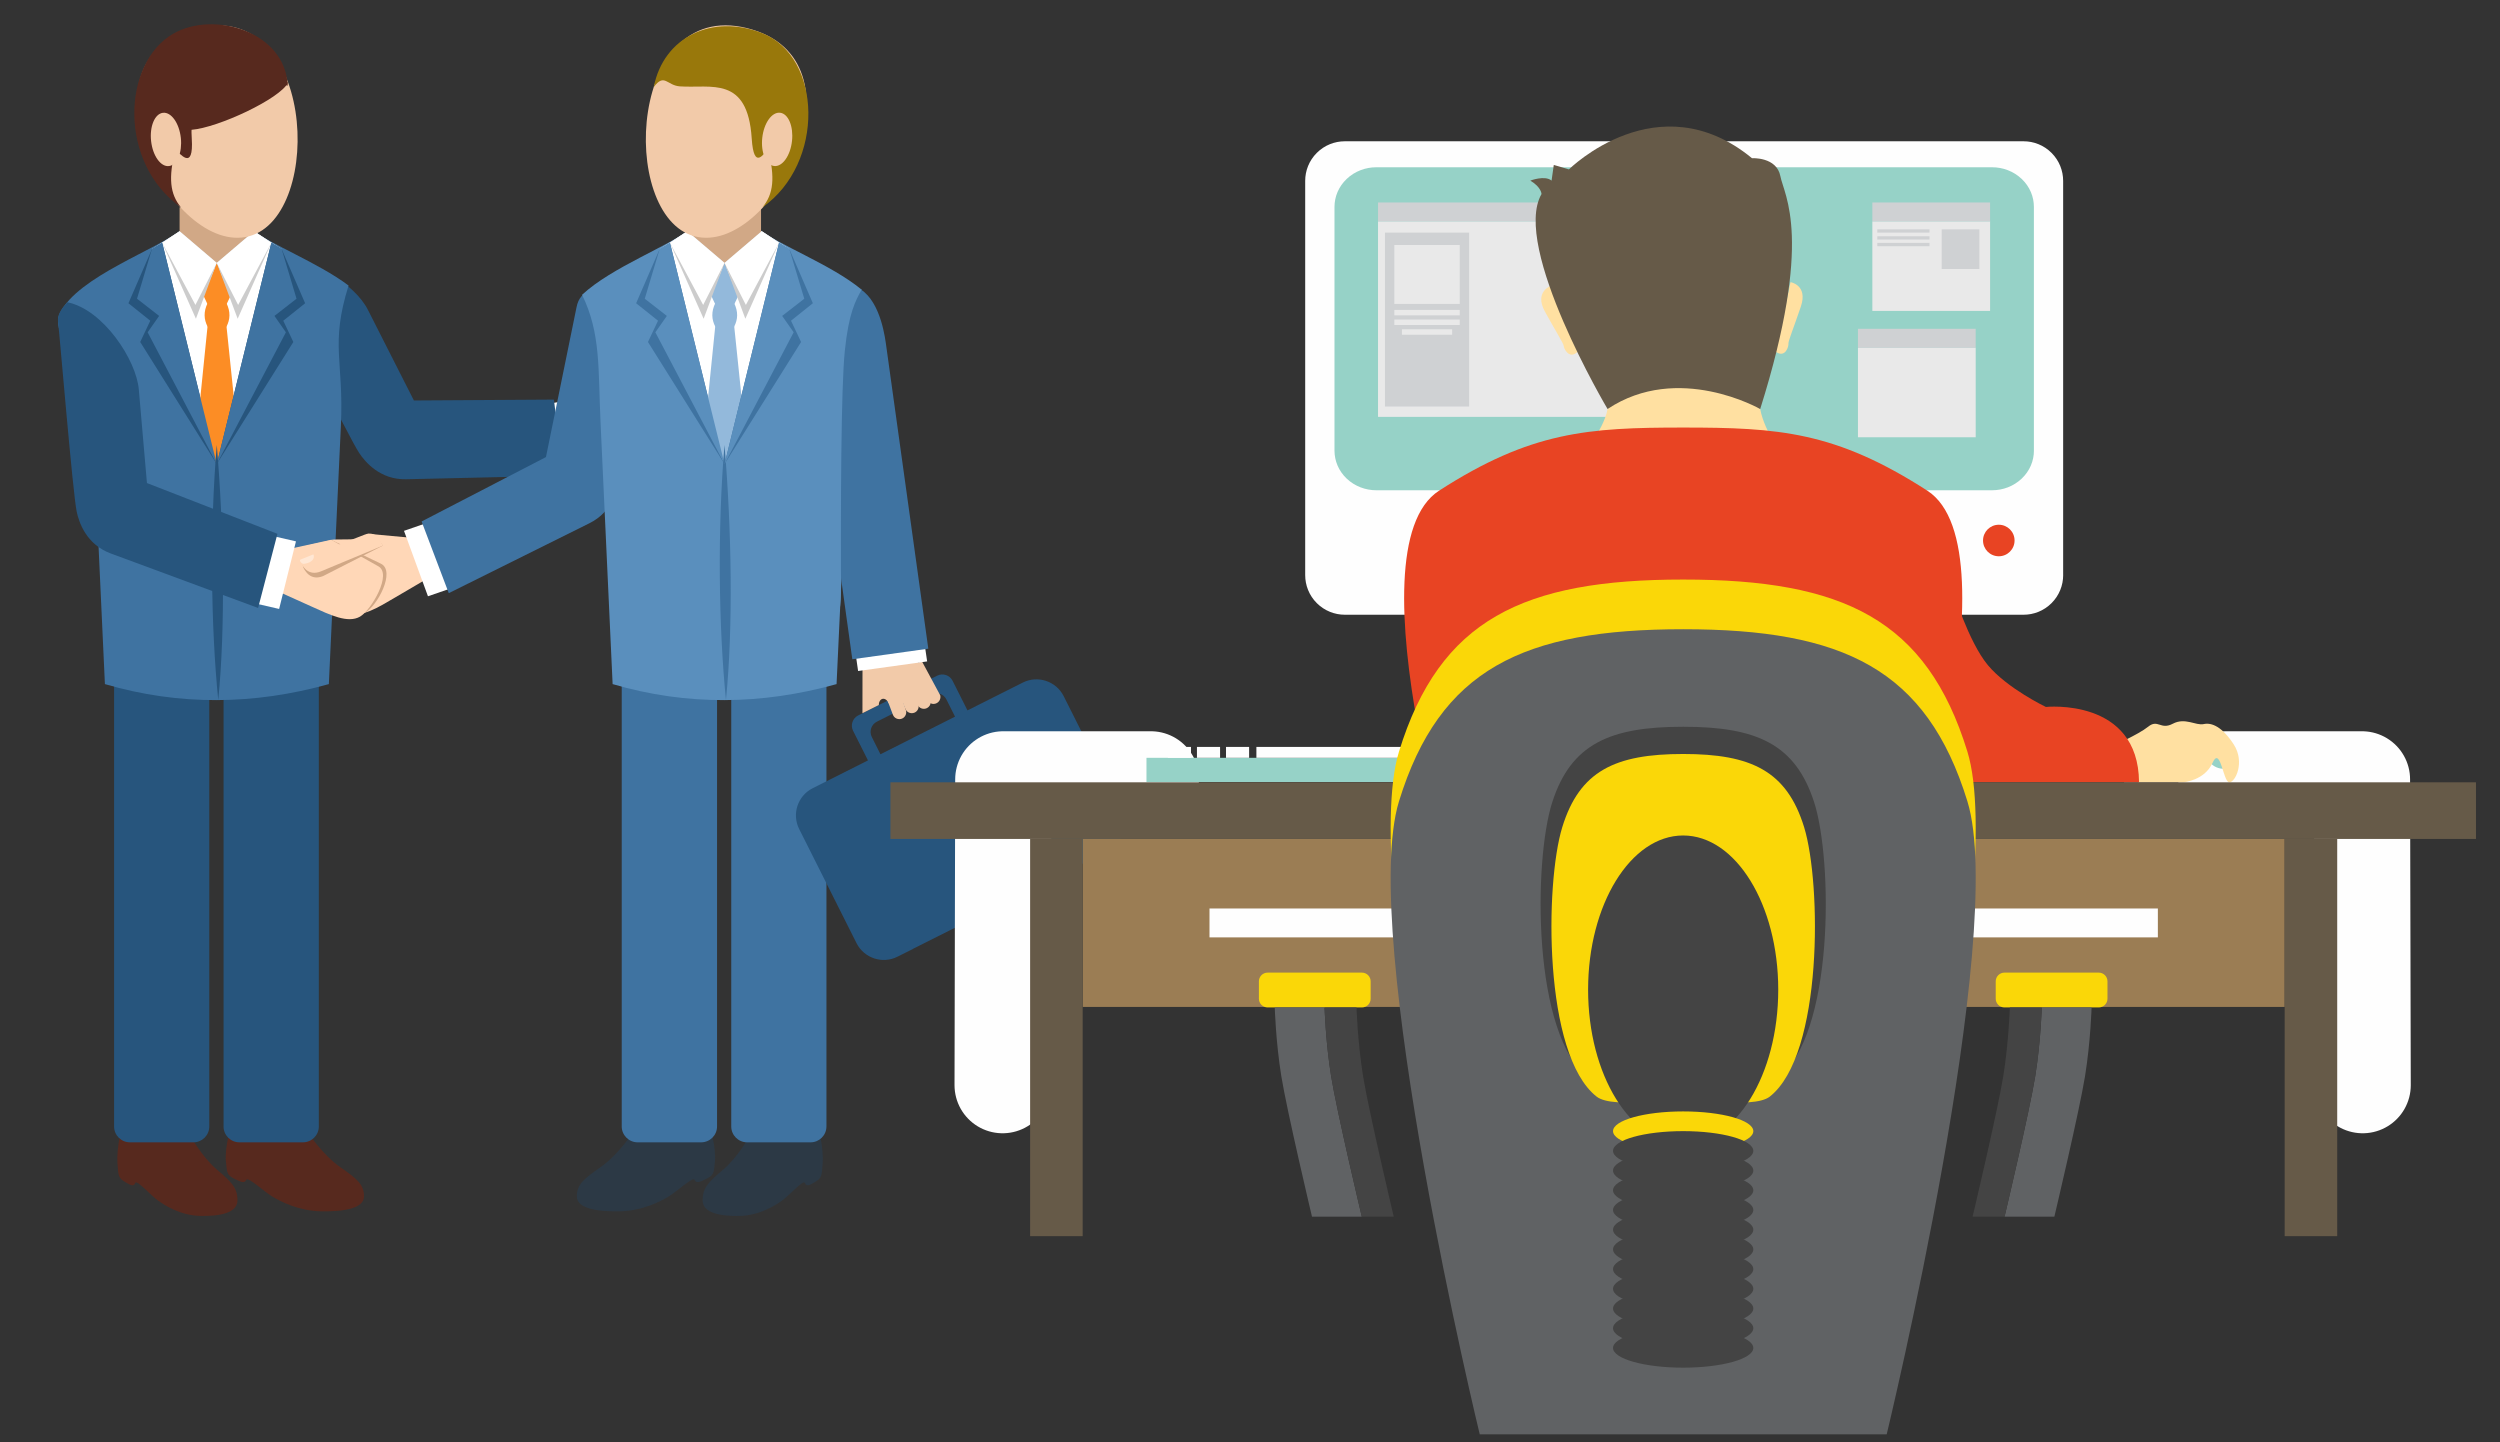 <?xml version="1.0" encoding="utf-8"?>
<!-- Generator: Adobe Illustrator 17.0.0, SVG Export Plug-In . SVG Version: 6.00 Build 0)  -->
<!DOCTYPE svg PUBLIC "-//W3C//DTD SVG 1.1//EN" "http://www.w3.org/Graphics/SVG/1.1/DTD/svg11.dtd">
<svg version="1.1" id="Layer_1" xmlns="http://www.w3.org/2000/svg" xmlns:xlink="http://www.w3.org/1999/xlink" x="0px" y="0px"
	 width="104px" height="60px" viewBox="0 0 104 60" enable-background="new 0 0 104 60" xml:space="preserve">
<rect x="0" y="0" width="104" height="60" fill="#333333" stroke="none"/>
<g>
	<g>
		<path fill="#57291E" d="M5.25,46.401c-0.203,0.35-0.406,1.419-0.365,1.983c0.041,0.564,0.047,0.62,0.319,0.787
			c0.272,0.169,0.364,0.186,0.422,0.037c0.058-0.148,0.65,0.52,0.939,0.729c0.29,0.209,0.943,0.626,1.765,0.645
			c0.821,0.019,1.549-0.125,1.549-0.65s-0.256-0.77-0.854-1.274c-0.598-0.503-1.185-1.465-1.359-1.902
			c-0.173-0.436-0.757-0.328-1.018-0.187s-0.525,0.949-0.873,0.67C5.425,46.961,5.366,46.26,5.25,46.401z"/>
		<path fill="#57291E" d="M9.818,46.401c-0.234,0.334-0.467,1.354-0.422,1.891s0.055,0.592,0.365,0.751
			c0.314,0.159,0.419,0.176,0.484,0.037c0.067-0.142,0.746,0.495,1.081,0.696c0.334,0.2,1.087,0.597,2.032,0.615
			c0.945,0.017,1.785-0.119,1.785-0.62s-0.294-0.736-0.984-1.215c-0.69-0.479-1.365-1.398-1.565-1.813
			c-0.2-0.417-0.873-0.314-1.174-0.18c-0.301,0.133-0.606,0.906-1.006,0.639C10.016,46.936,9.951,46.268,9.818,46.401z"/>
		<g>
			<path fill="#27557D" d="M5.405,26.646h2.642c0.364,0,0.659,0.297,0.659,0.662v19.554c0,0.364-0.297,0.659-0.659,0.659H5.405
				c-0.364,0-0.659-0.297-0.659-0.659V27.305C4.744,26.943,5.04,26.646,5.405,26.646z"/>
			<path fill="#27557D" d="M9.959,26.646h2.642c0.364,0,0.662,0.297,0.662,0.662v19.554c0,0.364-0.297,0.659-0.662,0.659H9.959
				c-0.364,0-0.659-0.297-0.659-0.659V27.305C9.298,26.943,9.595,26.646,9.959,26.646z"/>
		</g>
		<g>
			<path fill="#FFD7B7" d="M23.491,17.186l0.39,1.651l1.598,0.075c0.851,0.041,1.66,0.103,2.027-0.353
				c0.328-0.408,0.614-2.177-0.086-2.232l-2.21-0.3L23.491,17.186z"/>
			<polygon fill="#FFFFFF" points="22.628,16.819 23.015,19.693 24.258,19.502 23.872,16.629 			"/>
			<path fill="#27557D" d="M11.32,11.818c-0.161-0.275-0.092-0.567,0.039-0.929c1.496-0.28,3.415,0.912,3.957,2.022l1.902,3.749
				l5.82-0.037c0.002,0,0.005,0.003,0.005,0.005l0.387,3.154c0,0.002-0.003,0.005-0.003,0.005l-6.532,0.15
				c-1.087,0.025-1.707-0.725-1.95-1.088C14.508,18.198,11.498,12.124,11.32,11.818z"/>
		</g>
		<path fill="#3F73A1" d="M13.68,28.459c-3.106,0.865-6.21,0.91-9.316,0L3.861,17.561c-0.078-1.726-1.799-3.676-1.379-4.521
			c0.775-1.558,4.035-2.636,5.152-3.543c0.429,0.378,0.899,0.6,1.385,0.6s0.957-0.223,1.385-0.6c0.817,0.665,2.801,1.41,4.096,2.381
			c-0.775,2.495-0.191,3.092-0.319,5.839L13.68,28.459z"/>
		<polygon fill="#FFFFFF" points="6.32,10.362 6.62,13.142 9.036,19.274 11.417,13.142 11.717,10.362 10.565,9.62 7.471,9.62 		"/>
		<rect x="7.471" y="8.624" fill="#D1A886" width="3.067" height="2.499"/>
		<path fill="#FC8D25" d="M9.418,12.67l0.169-0.354l-0.568-1.377l-0.557,1.354l0.178,0.378C8.897,12.67,9.158,12.67,9.418,12.67z"/>
		<polygon fill="#CCCCCC" points="7.471,9.62 9.017,10.937 8.15,13.26 6.748,10.1 		"/>
		<polygon fill="#27557D" points="6.748,10.1 9.017,19.305 5.833,14.227 6.251,13.342 5.343,12.615 6.32,10.362 		"/>
		<polygon fill="#CCCCCC" points="10.565,9.62 9.017,10.937 9.887,13.26 11.288,10.1 		"/>
		<polygon fill="#FC8D25" points="8.638,13.534 9.418,13.534 9.824,17.446 9.017,19.305 8.242,17.446 		"/>
		<polygon fill="#FFFFFF" points="7.471,9.62 9.017,10.937 8.13,12.686 6.748,10.1 		"/>
		<polygon fill="#3F73A1" points="6.748,10.1 9.017,19.305 6.142,13.824 6.62,13.142 5.7,12.427 6.32,10.362 		"/>
		<polygon fill="#27557D" points="11.288,10.1 9.017,19.305 12.203,14.227 11.784,13.342 12.693,12.615 11.717,10.362 		"/>
		<polygon fill="#3F73A1" points="11.288,10.1 9.017,19.305 11.893,13.824 11.417,13.142 12.335,12.427 11.717,10.362 		"/>
		<polygon fill="#FFFFFF" points="10.565,9.62 9.017,10.937 9.906,12.686 11.288,10.1 		"/>
		<path fill="#FC8D25" d="M8.638,12.606h0.781c0.175,0.362,0.161,0.678,0,0.987H8.638C8.477,13.282,8.463,12.965,8.638,12.606z"/>
		<path fill="#27557D" d="M9.079,29.125c-0.305-3.048-0.358-7.102-0.061-10.614C9.315,22.021,9.382,26.076,9.079,29.125z"/>
		<g>
			<path fill="#FFD7B7" d="M13.404,22.931l-0.028,0.289l0.309-0.003l2.481-0.02c0.28-0.003,0.439-0.12,0.533-0.287
				c0.078-0.142,0.148-0.498,0.016-0.497l-2.817,0.031C13.652,22.443,13.429,22.664,13.404,22.931z"/>
			<path fill="#FFE7D4" d="M16.795,22.471c0.005-0.056-0.031-0.061-0.053-0.061l-0.565,0.011c0.011,0.25,0.295,0.28,0.531,0.203
				C16.744,22.611,16.789,22.543,16.795,22.471z"/>
		</g>
		<path fill="#FFD7B7" d="M17.404,22.399l0.423,1.641l-1.379,0.809c-0.734,0.431-1.421,0.865-1.958,0.632
			c-0.479-0.208-1.557-1.641-0.962-2.014l1.772-1.262L17.404,22.399z"/>
		<path fill="#D1A886" d="M11.942,22.885l-0.247,1.679l1.457,0.657c0.775,0.35,1.499,0.534,2.019,0.273
			c0.518-0.259,1.305-1.738,0.673-2.046l-2.061-0.988L11.942,22.885z"/>
		<path fill="#FFD7B7" d="M11.753,22.897l-0.247,1.679l1.457,0.657c0.775,0.35,1.505,0.709,2.014,0.419
			c0.453-0.259,1.374-1.797,0.742-2.105l-1.944-1.092L11.753,22.897z"/>
		<polygon fill="#FFFFFF" points="11.086,22.238 10.387,25.05 11.612,25.332 12.312,22.521 		"/>
		<path fill="#27557D" d="M2.418,13.421c-0.047-0.315,0.125-0.562,0.378-0.848c1.494,0.292,2.887,2.416,2.98,3.646l0.337,3.876
			l5.425,2.11c0.002,0,0.003,0.005,0.003,0.006l-0.803,3.076c0,0.002-0.005,0.005-0.006,0.003l-6.128-2.267
			c-1.02-0.378-1.32-1.302-1.412-1.73C3.028,20.527,2.469,13.773,2.418,13.421z"/>
		<path fill="#D1A886" d="M15.883,22.636l0.042,0.062l-2.48,1.265c-0.258,0.106-0.451,0.061-0.601-0.056
			c-0.128-0.1-0.333-0.401-0.209-0.451l2.603-1.077C15.465,22.282,15.757,22.399,15.883,22.636z"/>
		<path fill="#FFD7B7" d="M15.788,22.443l0.139,0.253l-0.286,0.119l-2.291,0.954c-0.258,0.106-0.451,0.061-0.604-0.056
			c-0.128-0.1-0.333-0.401-0.209-0.451l2.633-1.021C15.398,22.147,15.66,22.207,15.788,22.443z"/>
		<path fill="#FFE7D4" d="M12.488,23.351c-0.027-0.048,0.005-0.07,0.025-0.077l0.525-0.212c0.089,0.234-0.161,0.373-0.408,0.394
			C12.592,23.459,12.521,23.414,12.488,23.351z"/>
		<polygon fill="#FFFFFF" points="17.996,21.671 18.992,24.395 17.803,24.805 16.806,22.083 		"/>
		<path fill="#3F73A1" d="M26.287,13.465c0.012-0.319,0.166-1.637-0.119-1.896c-1.454,0.45-2.03,0.45-2.183,1.206l-1.273,6.239
			l-5.169,2.677c-0.002,0.002-0.003,0.005-0.003,0.006l1.127,2.973c0,0.002,0.005,0.003,0.006,0.003l5.851-2.908
			c0.973-0.484,1.174-1.435,1.22-1.871C25.826,19.112,26.271,13.818,26.287,13.465z"/>
		<path fill="#2C3945" d="M29.321,46.401c0.234,0.334,0.467,1.354,0.422,1.891c-0.045,0.537-0.055,0.592-0.365,0.751
			c-0.314,0.159-0.419,0.176-0.484,0.037c-0.067-0.142-0.746,0.495-1.081,0.696c-0.334,0.2-1.087,0.597-2.032,0.615
			c-0.945,0.017-1.785-0.119-1.785-0.62s0.294-0.736,0.985-1.215c0.689-0.479,1.363-1.398,1.563-1.813
			c0.2-0.417,0.873-0.314,1.174-0.18c0.301,0.133,0.606,0.906,1.006,0.639C29.121,46.936,29.188,46.268,29.321,46.401z"/>
		<path fill="#2C3945" d="M33.859,46.401c0.203,0.35,0.406,1.419,0.365,1.983c-0.041,0.564-0.047,0.62-0.319,0.787
			c-0.272,0.167-0.364,0.186-0.422,0.037s-0.65,0.52-0.94,0.729c-0.29,0.209-0.943,0.626-1.765,0.645
			c-0.821,0.019-1.549-0.125-1.549-0.65s0.256-0.77,0.854-1.274c0.598-0.503,1.182-1.465,1.359-1.902
			c0.173-0.436,0.757-0.328,1.018-0.187c0.261,0.141,0.525,0.949,0.873,0.67C33.686,46.961,33.743,46.26,33.859,46.401z"/>
		<g>
			<path fill="#3F73A1" d="M26.526,26.646h2.641c0.364,0,0.662,0.297,0.662,0.662v19.554c0,0.364-0.297,0.659-0.662,0.659h-2.641
				c-0.364,0-0.662-0.297-0.662-0.659V27.305C25.865,26.943,26.163,26.646,26.526,26.646z"/>
			<path fill="#3F73A1" d="M31.079,26.646h2.642c0.364,0,0.659,0.297,0.659,0.662v19.554c0,0.364-0.297,0.659-0.659,0.659h-2.642
				c-0.364,0-0.659-0.297-0.659-0.659V27.305C30.42,26.943,30.717,26.646,31.079,26.646z"/>
		</g>
		<path fill="#27557D" d="M37.971,28.619l1.017-0.511c0.234-0.117,0.522-0.023,0.639,0.212l0.62,1.232l2.302-1.157
			c0.622-0.314,1.385-0.059,1.699,0.562l2.386,4.747c0.314,0.622,0.059,1.385-0.562,1.699l-8.1,4.073v-8.779l1.758-0.884
			l-0.362-0.72c-0.117-0.231-0.401-0.325-0.634-0.209l-0.765,0.383v-0.648L37.971,28.619z M33.806,32.79l2.302-1.157l-0.62-1.232
			c-0.117-0.234-0.023-0.522,0.212-0.639l2.274-1.143v0.65l-1.499,0.754c-0.231,0.117-0.325,0.401-0.209,0.634l0.361,0.72
			l1.348-0.678v8.779L37.332,39.8c-0.622,0.314-1.385,0.059-1.699-0.562l-2.386-4.747C32.931,33.866,33.184,33.104,33.806,32.79z"/>
		<path fill="#5A8FBD" d="M34.801,28.459c-3.106,0.865-6.212,0.91-9.316,0l-0.503-10.898c-0.102-2.216,0.017-3.698-0.768-5.297
			c1.24-1.156,3.62-2.019,4.541-2.769c0.429,0.378,0.899,0.6,1.385,0.6c0.486,0,0.957-0.223,1.385-0.6
			c0.865,0.706,3.042,1.499,4.319,2.555c-1.254,2.03-0.423,3.133-0.54,5.664L34.801,28.459z"/>
		<polygon fill="#FFFFFF" points="27.441,10.362 27.741,13.142 30.156,19.274 32.538,13.142 32.838,10.362 31.687,9.62 28.592,9.62 
					"/>
		<rect x="28.592" y="8.624" fill="#D1A886" width="3.067" height="2.499"/>
		<path fill="#93B9DB" d="M30.539,12.67l0.169-0.354l-0.568-1.377l-0.557,1.354l0.178,0.378C30.019,12.67,30.28,12.67,30.539,12.67z
			"/>
		<polygon fill="#CCCCCC" points="28.592,9.62 30.141,10.937 29.271,13.26 27.87,10.1 		"/>
		<polygon fill="#3F73A1" points="27.87,10.1 30.141,19.305 26.955,14.227 27.374,13.342 26.463,12.615 27.441,10.362 		"/>
		<polygon fill="#CCCCCC" points="31.687,9.62 30.141,10.937 31.007,13.26 32.408,10.1 		"/>
		<polygon fill="#93B9DB" points="29.758,13.534 30.539,13.534 30.945,17.446 30.141,19.305 29.363,17.446 		"/>
		<polygon fill="#FFFFFF" points="28.592,9.62 30.141,10.937 29.252,12.686 27.87,10.1 		"/>
		<polygon fill="#5A8FBD" points="27.87,10.1 30.141,19.305 27.263,13.824 27.741,13.142 26.822,12.427 27.441,10.362 		"/>
		<polygon fill="#FFFFFF" points="31.687,9.62 30.141,10.937 31.028,12.686 32.408,10.1 		"/>
		<path fill="#93B9DB" d="M29.758,12.606h0.781c0.175,0.362,0.161,0.678,0,0.987h-0.781C29.597,13.282,29.585,12.965,29.758,12.606z
			"/>
		<path fill="#3F73A1" d="M30.2,29.125c-0.303-3.048-0.358-7.102-0.061-10.614C30.436,22.021,30.505,26.076,30.2,29.125z"/>
		<path fill="#F2CAA9" d="M10.352,9.83c3.203-0.832,2.77-10.182-2.414-8.595C3.088,2.721,7.151,10.665,10.352,9.83z"/>
		<path fill="#57291E" d="M11.982,3.44c-0.334,0.668-2.9,1.872-4.016,1.96C6.85,5.487,7.883,1.167,11.982,3.44z"/>
		<path fill="#57291E" d="M7.212,1.399C5.065,2.629,4.923,6.795,7.529,8.626C7.067,8.071,7.001,7.397,7.293,6.23
			c0.17,0.114,0.775,0.949,0.684-0.473c-0.17-2.628,1.804-2.822,3.993-2.194C11.872,1.317,8.906,0.429,7.212,1.399z"/>
		
			<ellipse transform="matrix(0.11 0.994 -0.994 0.11 11.909 -1.698)" fill="#F2CAA9" cx="6.902" cy="5.799" rx="1.115" ry="0.622"/>
		<path fill="#F2CAA9" d="M28.896,9.83c-3.203-0.832-2.77-10.182,2.414-8.595C36.161,2.721,32.096,10.665,28.896,9.83z"/>
		<path fill="#99780B" d="M31.702,1.377c2.508,0.984,2.623,5.417,0.017,7.247c0.462-0.554,0.528-1.229,0.236-2.395
			c-0.17,0.114-0.595,0.914-0.684-0.473c-0.17-2.623-1.693-2.072-2.989-2.163c-0.543-0.039-0.643-0.567-1.087,0.031
			C27.606,1.525,29.641,0.568,31.702,1.377z"/>
		
			<ellipse transform="matrix(-0.11 0.994 -0.994 -0.11 41.649 -25.706)" fill="#F2CAA9" cx="32.336" cy="5.798" rx="1.115" ry="0.622"/>
		<g>
			<g>
				
					<rect x="35.926" y="25.064" transform="matrix(0.942 -0.336 0.336 0.942 -6.7 13.915)" fill="#F2CAA9" width="1.763" height="2.459"/>
				<path fill="#F2CAA9" d="M35.909,25.859l1.641-0.201l0.158,1.29l0.682,1.323c-0.7,0.233-1.886-0.231-1.893,0.773L35.909,25.859z"
					/>
				<path fill="#F2CAA9" d="M38.597,28.776l-0.84-2.48c-0.07-0.191-0.289-0.286-0.478-0.212l0,0
					c-0.017,0.006-0.034,0.016-0.05,0.025l-0.077-0.205c-0.073-0.2-0.301-0.297-0.5-0.22l0,0c-0.139,0.055-0.228,0.178-0.244,0.317
					c-0.086-0.025-0.178-0.023-0.267,0.012l0,0c-0.215,0.083-0.32,0.325-0.237,0.54l1.073,2.695l0.22,0.2
					c0.081,0.215,0.267-0.24,0.483-0.322l0,0c0.205-0.078,0.262-0.245,0.203-0.451C37.91,28.506,38.781,29.27,38.597,28.776z"/>
				<path fill="#F2CAA9" d="M37.522,29.895L37.522,29.895c0.145-0.059,0.216-0.23,0.156-0.376l-0.201-0.575l0.003-0.025
					l-0.731-0.233l0.397,1.051C37.205,29.885,37.376,29.955,37.522,29.895z"/>
				<path fill="#F2CAA9" d="M36.559,29.329c-0.003-0.275,0.276-0.403,0.442-0.023l0.664-2.238l-0.923-0.75l-0.473,0.803
					c-0.28,0.034-0.389,0.493-0.389,0.728l-0.002,1.819L36.559,29.329z"/>
				<path fill="#F2CAA9" d="M38.501,29.479L38.501,29.479c0.155-0.039,0.247-0.194,0.212-0.348l-0.322-0.943l-0.665,0.32
					l0.426,0.759C38.189,29.421,38.348,29.517,38.501,29.479z"/>
				<path fill="#F2CAA9" d="M38.039,29.648L38.039,29.648c0.147-0.059,0.215-0.23,0.158-0.376l-0.228-0.564l0.016-0.904
					l-0.459,1.348l0.139,0.339C37.722,29.637,37.892,29.707,38.039,29.648z"/>
				<path fill="#F2CAA9" d="M38.903,29.275L38.903,29.275c0.155-0.039,0.247-0.194,0.212-0.348l-0.757-1.404l-0.736,0.131
					l0.964,1.254l-0.031,0.155C38.591,29.218,38.75,29.314,38.903,29.275z"/>
			</g>
			<polygon fill="#FFFFFF" points="38.569,27.515 35.697,27.914 35.602,27.254 38.472,26.853 			"/>
			<path fill="#3F73A1" d="M33.543,13.613l2.271-1.569c0.837,0.553,1.012,2.044,1.06,2.399l1.743,12.538
				c0,0.003-0.002,0.005-0.005,0.005l-3.15,0.439c-0.003,0-0.005-0.002-0.006-0.003l-1.918-13.803
				C33.539,13.616,33.542,13.613,33.543,13.613z"/>
		</g>
		<path fill="#5A8FBD" d="M35.845,12.05c-0.259,0.464-0.539,0.976-0.7,2.539c-0.161,1.563-0.17,6.388-0.162,10.021
			c0.005,3.632-3.029,0.044-3.029,0.044l0.823-11.173l1.668-1.668L35.845,12.05z"/>
		<polygon fill="#3F73A1" points="32.408,10.1 30.141,19.305 33.325,14.227 32.906,13.342 33.815,12.615 32.838,10.362 		"/>
		<polygon fill="#5A8FBD" points="32.408,10.1 30.141,19.305 33.016,13.824 32.538,13.142 33.458,12.427 32.838,10.362 		"/>
	</g>
	<g>
		<g>
			<path fill="#FEFEFE" d="M85.828,23.923c0,0.422-0.161,0.844-0.483,1.167c-0.322,0.322-0.744,0.483-1.165,0.483H55.946
				c-0.422,0-0.844-0.161-1.167-0.483c-0.322-0.322-0.483-0.744-0.483-1.167V7.525c0-0.422,0.161-0.844,0.483-1.165
				c0.322-0.322,0.744-0.483,1.167-0.483h28.233c0.422,0,0.844,0.161,1.165,0.483c0.322,0.322,0.483,0.744,0.483,1.165V23.923z"/>
			<path fill="#96D2C7" d="M84.611,18.747c0,0.422-0.17,0.844-0.51,1.165c-0.341,0.322-0.786,0.483-1.232,0.483H57.257
				c-0.446,0-0.892-0.161-1.232-0.483c-0.341-0.322-0.51-0.744-0.51-1.165V8.606c0-0.422,0.17-0.844,0.51-1.165
				c0.341-0.322,0.786-0.483,1.232-0.483h25.611c0.446,0,0.892,0.161,1.232,0.483c0.341,0.322,0.51,0.744,0.51,1.165V18.747z"/>
			<circle fill="#E84423" cx="83.15" cy="22.485" r="0.656"/>
			<rect x="66.187" y="25.573" fill="#FEFEFE" width="7.75" height="6.971"/>
			<rect x="66.187" y="25.573" fill="#E9E9E9" width="7.75" height="0.828"/>
			<path fill="#FEFEFE" d="M77.4,32.132c0,0.106-0.04,0.211-0.12,0.291c-0.08,0.08-0.186,0.12-0.291,0.12H63.136
				c-0.106,0-0.211-0.04-0.291-0.12c-0.08-0.08-0.12-0.186-0.12-0.291v-0.479c0-0.106,0.04-0.211,0.12-0.291
				c0.08-0.08,0.186-0.12,0.291-0.12h13.851c0.106,0,0.211,0.04,0.291,0.12c0.08,0.08,0.12,0.186,0.12,0.291V32.132z"/>
		</g>
		<g>
			<g>
				<defs>
					<path id="SVGID_1_" d="M84.611,18.747c0,0.422-0.17,0.844-0.51,1.165c-0.341,0.322-0.786,0.483-1.232,0.483H57.257
						c-0.446,0-0.892-0.161-1.232-0.483c-0.341-0.322-0.51-0.744-0.51-1.165V8.606c0-0.422,0.17-0.844,0.51-1.165
						c0.341-0.322,0.786-0.483,1.232-0.483h25.611c0.446,0,0.892,0.161,1.232,0.483c0.341,0.322,0.51,0.744,0.51,1.165V18.747z"/>
				</defs>
				<clipPath id="SVGID_2_">
					<use xlink:href="#SVGID_1_"  overflow="visible"/>
				</clipPath>
				<rect x="57.326" y="8.422" clip-path="url(#SVGID_2_)" fill="#CFD1D3" width="9.796" height="0.795"/>
			</g>
			<g>
				<defs>
					<path id="SVGID_3_" d="M84.611,18.747c0,0.422-0.17,0.844-0.51,1.165c-0.341,0.322-0.786,0.483-1.232,0.483H57.257
						c-0.446,0-0.892-0.161-1.232-0.483c-0.341-0.322-0.51-0.744-0.51-1.165V8.606c0-0.422,0.17-0.844,0.51-1.165
						c0.341-0.322,0.786-0.483,1.232-0.483h25.611c0.446,0,0.892,0.161,1.232,0.483c0.341,0.322,0.51,0.744,0.51,1.165V18.747z"/>
				</defs>
				<clipPath id="SVGID_4_">
					<use xlink:href="#SVGID_3_"  overflow="visible"/>
				</clipPath>
				<rect x="57.326" y="9.217" clip-path="url(#SVGID_4_)" fill="#E9E9E9" width="9.796" height="8.124"/>
			</g>
			<g>
				<defs>
					<path id="SVGID_5_" d="M84.611,18.747c0,0.422-0.17,0.844-0.51,1.165c-0.341,0.322-0.786,0.483-1.232,0.483H57.257
						c-0.446,0-0.892-0.161-1.232-0.483c-0.341-0.322-0.51-0.744-0.51-1.165V8.606c0-0.422,0.17-0.844,0.51-1.165
						c0.341-0.322,0.786-0.483,1.232-0.483h25.611c0.446,0,0.892,0.161,1.232,0.483c0.341,0.322,0.51,0.744,0.51,1.165V18.747z"/>
				</defs>
				<clipPath id="SVGID_6_">
					<use xlink:href="#SVGID_5_"  overflow="visible"/>
				</clipPath>
				<rect x="77.89" y="8.422" clip-path="url(#SVGID_6_)" fill="#CFD1D3" width="4.898" height="0.795"/>
			</g>
			<g>
				<defs>
					<path id="SVGID_7_" d="M84.611,18.747c0,0.422-0.17,0.844-0.51,1.165c-0.341,0.322-0.786,0.483-1.232,0.483H57.257
						c-0.446,0-0.892-0.161-1.232-0.483c-0.341-0.322-0.51-0.744-0.51-1.165V8.606c0-0.422,0.17-0.844,0.51-1.165
						c0.341-0.322,0.786-0.483,1.232-0.483h25.611c0.446,0,0.892,0.161,1.232,0.483c0.341,0.322,0.51,0.744,0.51,1.165V18.747z"/>
				</defs>
				<clipPath id="SVGID_8_">
					<use xlink:href="#SVGID_7_"  overflow="visible"/>
				</clipPath>
				<rect x="77.89" y="9.217" clip-path="url(#SVGID_8_)" fill="#E9E9E9" width="4.898" height="3.717"/>
			</g>
			<g>
				<defs>
					<path id="SVGID_9_" d="M84.611,18.747c0,0.422-0.17,0.844-0.51,1.165c-0.341,0.322-0.786,0.483-1.232,0.483H57.257
						c-0.446,0-0.892-0.161-1.232-0.483c-0.341-0.322-0.51-0.744-0.51-1.165V8.606c0-0.422,0.17-0.844,0.51-1.165
						c0.341-0.322,0.786-0.483,1.232-0.483h25.611c0.446,0,0.892,0.161,1.232,0.483c0.341,0.322,0.51,0.744,0.51,1.165V18.747z"/>
				</defs>
				<clipPath id="SVGID_10_">
					<use xlink:href="#SVGID_9_"  overflow="visible"/>
				</clipPath>
				<rect x="77.291" y="13.677" clip-path="url(#SVGID_10_)" fill="#CFD1D3" width="4.898" height="0.795"/>
			</g>
			<g>
				<defs>
					<path id="SVGID_11_" d="M84.611,18.747c0,0.422-0.17,0.844-0.51,1.165c-0.341,0.322-0.786,0.483-1.232,0.483H57.257
						c-0.446,0-0.892-0.161-1.232-0.483c-0.341-0.322-0.51-0.744-0.51-1.165V8.606c0-0.422,0.17-0.844,0.51-1.165
						c0.341-0.322,0.786-0.483,1.232-0.483h25.611c0.446,0,0.892,0.161,1.232,0.483c0.341,0.322,0.51,0.744,0.51,1.165V18.747z"/>
				</defs>
				<clipPath id="SVGID_12_">
					<use xlink:href="#SVGID_11_"  overflow="visible"/>
				</clipPath>
				<rect x="77.291" y="14.472" clip-path="url(#SVGID_12_)" fill="#E9E9E9" width="4.898" height="3.717"/>
			</g>
			<g>
				<defs>
					<path id="SVGID_13_" d="M84.611,18.747c0,0.422-0.17,0.844-0.51,1.165c-0.341,0.322-0.786,0.483-1.232,0.483H57.257
						c-0.446,0-0.892-0.161-1.232-0.483c-0.341-0.322-0.51-0.744-0.51-1.165V8.606c0-0.422,0.17-0.844,0.51-1.165
						c0.341-0.322,0.786-0.483,1.232-0.483h25.611c0.446,0,0.892,0.161,1.232,0.483c0.341,0.322,0.51,0.744,0.51,1.165V18.747z"/>
				</defs>
				<clipPath id="SVGID_14_">
					<use xlink:href="#SVGID_13_"  overflow="visible"/>
				</clipPath>
				<rect x="78.095" y="9.539" clip-path="url(#SVGID_14_)" fill="#CFD1D3" width="2.172" height="0.138"/>
			</g>
			<g>
				<defs>
					<path id="SVGID_15_" d="M84.611,18.747c0,0.422-0.17,0.844-0.51,1.165c-0.341,0.322-0.786,0.483-1.232,0.483H57.257
						c-0.446,0-0.892-0.161-1.232-0.483c-0.341-0.322-0.51-0.744-0.51-1.165V8.606c0-0.422,0.17-0.844,0.51-1.165
						c0.341-0.322,0.786-0.483,1.232-0.483h25.611c0.446,0,0.892,0.161,1.232,0.483c0.341,0.322,0.51,0.744,0.51,1.165V18.747z"/>
				</defs>
				<clipPath id="SVGID_16_">
					<use xlink:href="#SVGID_15_"  overflow="visible"/>
				</clipPath>
				<rect x="78.095" y="9.828" clip-path="url(#SVGID_16_)" fill="#CFD1D3" width="2.172" height="0.138"/>
			</g>
			<g>
				<defs>
					<path id="SVGID_17_" d="M84.611,18.747c0,0.422-0.17,0.844-0.51,1.165c-0.341,0.322-0.786,0.483-1.232,0.483H57.257
						c-0.446,0-0.892-0.161-1.232-0.483c-0.341-0.322-0.51-0.744-0.51-1.165V8.606c0-0.422,0.17-0.844,0.51-1.165
						c0.341-0.322,0.786-0.483,1.232-0.483h25.611c0.446,0,0.892,0.161,1.232,0.483c0.341,0.322,0.51,0.744,0.51,1.165V18.747z"/>
				</defs>
				<clipPath id="SVGID_18_">
					<use xlink:href="#SVGID_17_"  overflow="visible"/>
				</clipPath>
				<rect x="80.775" y="9.539" clip-path="url(#SVGID_18_)" fill="#CFD1D3" width="1.567" height="1.65"/>
			</g>
			<g>
				<defs>
					<path id="SVGID_19_" d="M84.611,18.747c0,0.422-0.17,0.844-0.51,1.165c-0.341,0.322-0.786,0.483-1.232,0.483H57.257
						c-0.446,0-0.892-0.161-1.232-0.483c-0.341-0.322-0.51-0.744-0.51-1.165V8.606c0-0.422,0.17-0.844,0.51-1.165
						c0.341-0.322,0.786-0.483,1.232-0.483h25.611c0.446,0,0.892,0.161,1.232,0.483c0.341,0.322,0.51,0.744,0.51,1.165V18.747z"/>
				</defs>
				<clipPath id="SVGID_20_">
					<use xlink:href="#SVGID_19_"  overflow="visible"/>
				</clipPath>
				<rect x="78.095" y="10.103" clip-path="url(#SVGID_20_)" fill="#CFD1D3" width="2.172" height="0.138"/>
			</g>
			<g>
				<defs>
					<path id="SVGID_21_" d="M84.611,18.747c0,0.422-0.17,0.844-0.51,1.165c-0.341,0.322-0.786,0.483-1.232,0.483H57.257
						c-0.446,0-0.892-0.161-1.232-0.483c-0.341-0.322-0.51-0.744-0.51-1.165V8.606c0-0.422,0.17-0.844,0.51-1.165
						c0.341-0.322,0.786-0.483,1.232-0.483h25.611c0.446,0,0.892,0.161,1.232,0.483c0.341,0.322,0.51,0.744,0.51,1.165V18.747z"/>
				</defs>
				<clipPath id="SVGID_22_">
					<use xlink:href="#SVGID_21_"  overflow="visible"/>
				</clipPath>
				<rect x="57.613" y="9.677" clip-path="url(#SVGID_22_)" fill="#CFD1D3" width="3.504" height="7.235"/>
			</g>
			<g>
				<defs>
					<path id="SVGID_23_" d="M84.611,18.747c0,0.422-0.17,0.844-0.51,1.165c-0.341,0.322-0.786,0.483-1.232,0.483H57.257
						c-0.446,0-0.892-0.161-1.232-0.483c-0.341-0.322-0.51-0.744-0.51-1.165V8.606c0-0.422,0.17-0.844,0.51-1.165
						c0.341-0.322,0.786-0.483,1.232-0.483h25.611c0.446,0,0.892,0.161,1.232,0.483c0.341,0.322,0.51,0.744,0.51,1.165V18.747z"/>
				</defs>
				<clipPath id="SVGID_24_">
					<use xlink:href="#SVGID_23_"  overflow="visible"/>
				</clipPath>
				<rect x="58.004" y="10.192" clip-path="url(#SVGID_24_)" fill="#E9E9E9" width="2.721" height="2.453"/>
			</g>
			<g>
				<defs>
					<path id="SVGID_25_" d="M84.611,18.747c0,0.422-0.17,0.844-0.51,1.165c-0.341,0.322-0.786,0.483-1.232,0.483H57.257
						c-0.446,0-0.892-0.161-1.232-0.483c-0.341-0.322-0.51-0.744-0.51-1.165V8.606c0-0.422,0.17-0.844,0.51-1.165
						c0.341-0.322,0.786-0.483,1.232-0.483h25.611c0.446,0,0.892,0.161,1.232,0.483c0.341,0.322,0.51,0.744,0.51,1.165V18.747z"/>
				</defs>
				<clipPath id="SVGID_26_">
					<use xlink:href="#SVGID_25_"  overflow="visible"/>
				</clipPath>
				<rect x="58.004" y="12.892" clip-path="url(#SVGID_26_)" fill="#E9E9E9" width="2.721" height="0.227"/>
			</g>
			<g>
				<defs>
					<path id="SVGID_27_" d="M84.611,18.747c0,0.422-0.17,0.844-0.51,1.165c-0.341,0.322-0.786,0.483-1.232,0.483H57.257
						c-0.446,0-0.892-0.161-1.232-0.483c-0.341-0.322-0.51-0.744-0.51-1.165V8.606c0-0.422,0.17-0.844,0.51-1.165
						c0.341-0.322,0.786-0.483,1.232-0.483h25.611c0.446,0,0.892,0.161,1.232,0.483c0.341,0.322,0.51,0.744,0.51,1.165V18.747z"/>
				</defs>
				<clipPath id="SVGID_28_">
					<use xlink:href="#SVGID_27_"  overflow="visible"/>
				</clipPath>
				<rect x="58.004" y="13.294" clip-path="url(#SVGID_28_)" fill="#E9E9E9" width="2.721" height="0.227"/>
			</g>
			<g>
				<defs>
					<path id="SVGID_29_" d="M84.611,18.747c0,0.422-0.17,0.844-0.51,1.165c-0.341,0.322-0.786,0.483-1.232,0.483H57.257
						c-0.446,0-0.892-0.161-1.232-0.483c-0.341-0.322-0.51-0.744-0.51-1.165V8.606c0-0.422,0.17-0.844,0.51-1.165
						c0.341-0.322,0.786-0.483,1.232-0.483h25.611c0.446,0,0.892,0.161,1.232,0.483c0.341,0.322,0.51,0.744,0.51,1.165V18.747z"/>
				</defs>
				<clipPath id="SVGID_30_">
					<use xlink:href="#SVGID_29_"  overflow="visible"/>
				</clipPath>
				<rect x="58.321" y="13.697" clip-path="url(#SVGID_30_)" fill="#E9E9E9" width="2.089" height="0.227"/>
			</g>
		</g>
		
			<polyline fill="none" stroke="#FEFEFE" stroke-width="4" stroke-linecap="round" stroke-linejoin="round" stroke-miterlimit="10" points="
			47.876,32.42 41.736,32.42 41.708,45.144 		"/>
		<g>
			<rect x="47.693" y="31.525" fill="#96D2C7" width="19.675" height="1.007"/>
			<g>
				<rect x="48.584" y="31.072" fill="#FEFEFE" width="0.961" height="0.453"/>
				<rect x="49.793" y="31.072" fill="#FEFEFE" width="0.962" height="0.453"/>
				<rect x="51.002" y="31.072" fill="#FEFEFE" width="0.961" height="0.453"/>
				<rect x="52.266" y="31.072" fill="#FEFEFE" width="8.163" height="0.453"/>
				<rect x="60.677" y="31.072" fill="#FEFEFE" width="0.961" height="0.453"/>
				<rect x="61.886" y="31.072" fill="#FEFEFE" width="0.962" height="0.453"/>
				<rect x="63.095" y="31.072" fill="#FEFEFE" width="0.961" height="0.453"/>
				<rect x="64.304" y="31.072" fill="#FEFEFE" width="0.962" height="0.453"/>
				<rect x="65.514" y="31.072" fill="#FEFEFE" width="0.961" height="0.453"/>
			</g>
		</g>
		
			<polyline fill="none" stroke="#FEFEFE" stroke-width="4" stroke-linecap="round" stroke-linejoin="round" stroke-miterlimit="10" points="
			92.614,32.42 98.259,32.42 98.288,45.144 		"/>
		<g>
			<path fill="#FEFEFE" d="M91.75,31.225c0-0.139,0.038-0.268,0.103-0.38c-0.878-0.03-3.221,0.39-3.495,1.699h4.621
				c0,0-0.046-0.291-0.155-0.632c-0.096,0.045-0.203,0.07-0.317,0.07C92.089,31.982,91.75,31.642,91.75,31.225z"/>
			<path fill="#96D2C7" d="M91.985,30.854c-0.039-0.005-0.084-0.007-0.133-0.009c-0.065,0.111-0.103,0.241-0.103,0.38
				c0,0.418,0.338,0.757,0.757,0.757c0.114,0,0.22-0.025,0.317-0.07C92.676,31.451,92.412,30.901,91.985,30.854z"/>
		</g>
		<g>
			<path fill="#FFE0A1" d="M73.225,17.015l-3.205-2.621l-3.145,2.621c-0.085,0.494-0.451,1.065-0.451,1.065l3.597,0.2l3.597-0.2
				C73.618,18.081,73.309,17.511,73.225,17.015z"/>
			<path fill="#E84423" d="M80.175,20.411c-3.816-2.461-6.193-2.625-10.154-2.625s-6.338,0.165-10.154,2.625
				c-3.816,2.461,1.081,17.73,1.081,17.73l9.074,1.354l9.074-1.354C79.094,38.139,83.991,22.87,80.175,20.411z"/>
			<path fill="#FFE0A1" d="M88.951,32.544h1.879c0,0,0.881-0.073,1.211-0.808c0.33-0.734,0.44,0.808,0.697,0.808
				s0.661-0.844,0.184-1.578c-0.477-0.734-0.918-0.918-1.248-0.844c-0.33,0.073-0.771-0.287-1.285-0.015
				c-0.514,0.272-0.616-0.208-1.027,0.125c-0.411,0.333-1.505,0.808-1.505,0.808L88.951,32.544z"/>
			<path fill="#E84423" d="M81.233,24.548c0,0,0.653,2.147,1.46,3.119c0.808,0.972,2.415,1.742,2.415,1.742s3.849-0.401,3.876,3.133
				h-9.4L81.233,24.548z"/>
			<path fill="#FFE0A1" d="M64.516,11.89c0,0-0.701,0.248-0.248,1.071c0.453,0.825,0.783,1.34,0.783,1.433
				c0,0.093,0.227,0.587,0.577,0.237L64.516,11.89z"/>
			<path fill="#FFE0A1" d="M74.485,11.737c0,0,0.733,0.119,0.432,1.012c-0.301,0.891-0.535,1.457-0.518,1.549
				c0.016,0.092-0.119,0.618-0.527,0.335L74.485,11.737z"/>
			<path fill="#665A48" d="M66.875,17.015c0,0-4.006-6.754-2.748-8.943c0,0,0-0.28-0.466-0.559c0,0,0.606-0.233,0.884,0l0.093-0.652
				l0.629,0.186c0,0,3.703-3.68,7.616-0.466c0,0,1.024-0.062,1.18,0.746c0.155,0.808,1.397,2.578-0.839,9.689
				C73.225,17.015,69.809,15.059,66.875,17.015z"/>
		</g>
		<g>
			<rect x="45.039" y="34.9" fill="#9B7D54" width="24.981" height="6.988"/>
			<rect x="50.315" y="37.793" fill="#FEFEFE" width="14.43" height="1.202"/>
		</g>
		<g>
			<rect x="70.062" y="34.9" fill="#9B7D54" width="24.981" height="6.988"/>
			<rect x="75.337" y="37.793" fill="#FEFEFE" width="14.43" height="1.202"/>
		</g>
		<g>
			<rect x="37.041" y="32.544" fill="#665A48" width="65.959" height="2.356"/>
			<rect x="42.853" y="34.9" fill="#665A48" width="2.186" height="16.524"/>
			<rect x="95.042" y="34.9" fill="#665A48" width="2.186" height="16.524"/>
		</g>
		<g>
			<path fill="#FAD708" d="M81.843,31.265c-1.693-5.498-5.165-7.156-11.822-7.156c-6.657,0-10.129,1.658-11.822,7.156
				S61.556,57.6,61.556,57.6h8.465h8.465C78.485,57.599,83.536,36.763,81.843,31.265z"/>
			<path fill="#606264" d="M81.843,33.332c-1.693-5.498-5.165-7.156-11.822-7.156c-6.657,0-10.129,1.658-11.822,7.156
				s3.358,26.336,3.358,26.336h8.465h8.465C78.485,59.667,83.536,38.83,81.843,33.332z"/>
			<g>
				<g>
					<g>
						<path fill="#FAD708" d="M83.022,41.547c0,0.093,0.036,0.185,0.106,0.256c0.071,0.071,0.163,0.106,0.256,0.106h3.925
							c0.093,0,0.185-0.036,0.256-0.106c0.07-0.071,0.106-0.163,0.106-0.256v-0.724c0-0.093-0.036-0.185-0.106-0.256
							c-0.071-0.071-0.163-0.106-0.256-0.106h-3.925c-0.093,0-0.186,0.036-0.256,0.106c-0.07,0.071-0.106,0.163-0.106,0.256V41.547z
							"/>
						<path fill="#606264" d="M84.939,41.909c0,0-0.041,1.42-0.273,2.862c-0.232,1.442-1.276,5.843-1.276,5.843h2.071
							c0,0,1.044-4.402,1.276-5.843c0.232-1.442,0.273-2.862,0.273-2.862H84.939z"/>
						<path fill="#444444" d="M84.939,41.909h-1.33c0,0-0.041,1.42-0.273,2.862c-0.232,1.442-1.276,5.843-1.276,5.843h1.33
							c0,0,1.044-4.402,1.276-5.843C84.897,43.329,84.939,41.909,84.939,41.909z"/>
					</g>
				</g>
				<g>
					<g>
						<path fill="#FAD708" d="M57.019,41.547c0,0.093-0.036,0.185-0.106,0.256c-0.071,0.071-0.163,0.106-0.256,0.106h-3.925
							c-0.093,0-0.185-0.036-0.256-0.106c-0.07-0.071-0.106-0.163-0.106-0.256v-0.724c0-0.093,0.036-0.185,0.106-0.256
							c0.071-0.071,0.163-0.106,0.256-0.106h3.925c0.093,0,0.186,0.036,0.256,0.106c0.07,0.071,0.106,0.163,0.106,0.256V41.547z"/>
						<path fill="#606264" d="M55.101,41.909c0,0,0.041,1.42,0.273,2.862c0.232,1.442,1.276,5.843,1.276,5.843h-2.071
							c0,0-1.044-4.402-1.276-5.843c-0.232-1.442-0.273-2.862-0.273-2.862H55.101z"/>
						<path fill="#444444" d="M55.101,41.909h1.33c0,0,0.041,1.42,0.273,2.862c0.232,1.442,1.276,5.843,1.276,5.843h-1.33
							c0,0-1.044-4.402-1.276-5.843C55.143,43.329,55.101,41.909,55.101,41.909z"/>
					</g>
				</g>
			</g>
			<path fill="#444444" d="M75.466,33.365c-0.78-2.406-2.379-3.132-5.445-3.132s-4.666,0.725-5.445,3.132
				c-0.78,2.406-0.857,9.729,1.546,11.524c0.766,0.572,3.899,0,3.899,0s3.133,0.572,3.899,0
				C76.323,43.094,76.246,35.772,75.466,33.365z"/>
			<path fill="#FAD708" d="M75.052,34.412c-0.72-2.34-2.198-3.046-5.031-3.046s-4.311,0.705-5.031,3.046
				c-0.72,2.34-0.792,9.461,1.429,11.207c0.708,0.556,3.602,0,3.602,0s2.894,0.556,3.602,0
				C75.843,43.874,75.772,36.753,75.052,34.412z"/>
			<g>
				<ellipse fill="#444444" cx="70.02" cy="41.171" rx="3.955" ry="6.415"/>
				<g>
					<ellipse fill="#FAD708" cx="70.02" cy="47.055" rx="2.918" ry="0.82"/>
					<ellipse fill="#444444" cx="70.02" cy="47.875" rx="2.918" ry="0.82"/>
					<ellipse fill="#444444" cx="70.02" cy="48.695" rx="2.918" ry="0.82"/>
					<ellipse fill="#444444" cx="70.02" cy="49.515" rx="2.918" ry="0.82"/>
					<ellipse fill="#444444" cx="70.02" cy="50.334" rx="2.918" ry="0.82"/>
					<ellipse fill="#444444" cx="70.02" cy="51.155" rx="2.918" ry="0.82"/>
					<ellipse fill="#444444" cx="70.02" cy="51.975" rx="2.918" ry="0.82"/>
					<ellipse fill="#444444" cx="70.02" cy="52.795" rx="2.918" ry="0.82"/>
					<ellipse fill="#444444" cx="70.02" cy="53.614" rx="2.918" ry="0.82"/>
					<ellipse fill="#444444" cx="70.02" cy="54.434" rx="2.918" ry="0.82"/>
					<ellipse fill="#444444" cx="70.02" cy="55.254" rx="2.918" ry="0.82"/>
					<ellipse fill="#444444" cx="70.02" cy="56.075" rx="2.918" ry="0.82"/>
				</g>
			</g>
		</g>
	</g>
</g>
</svg>
